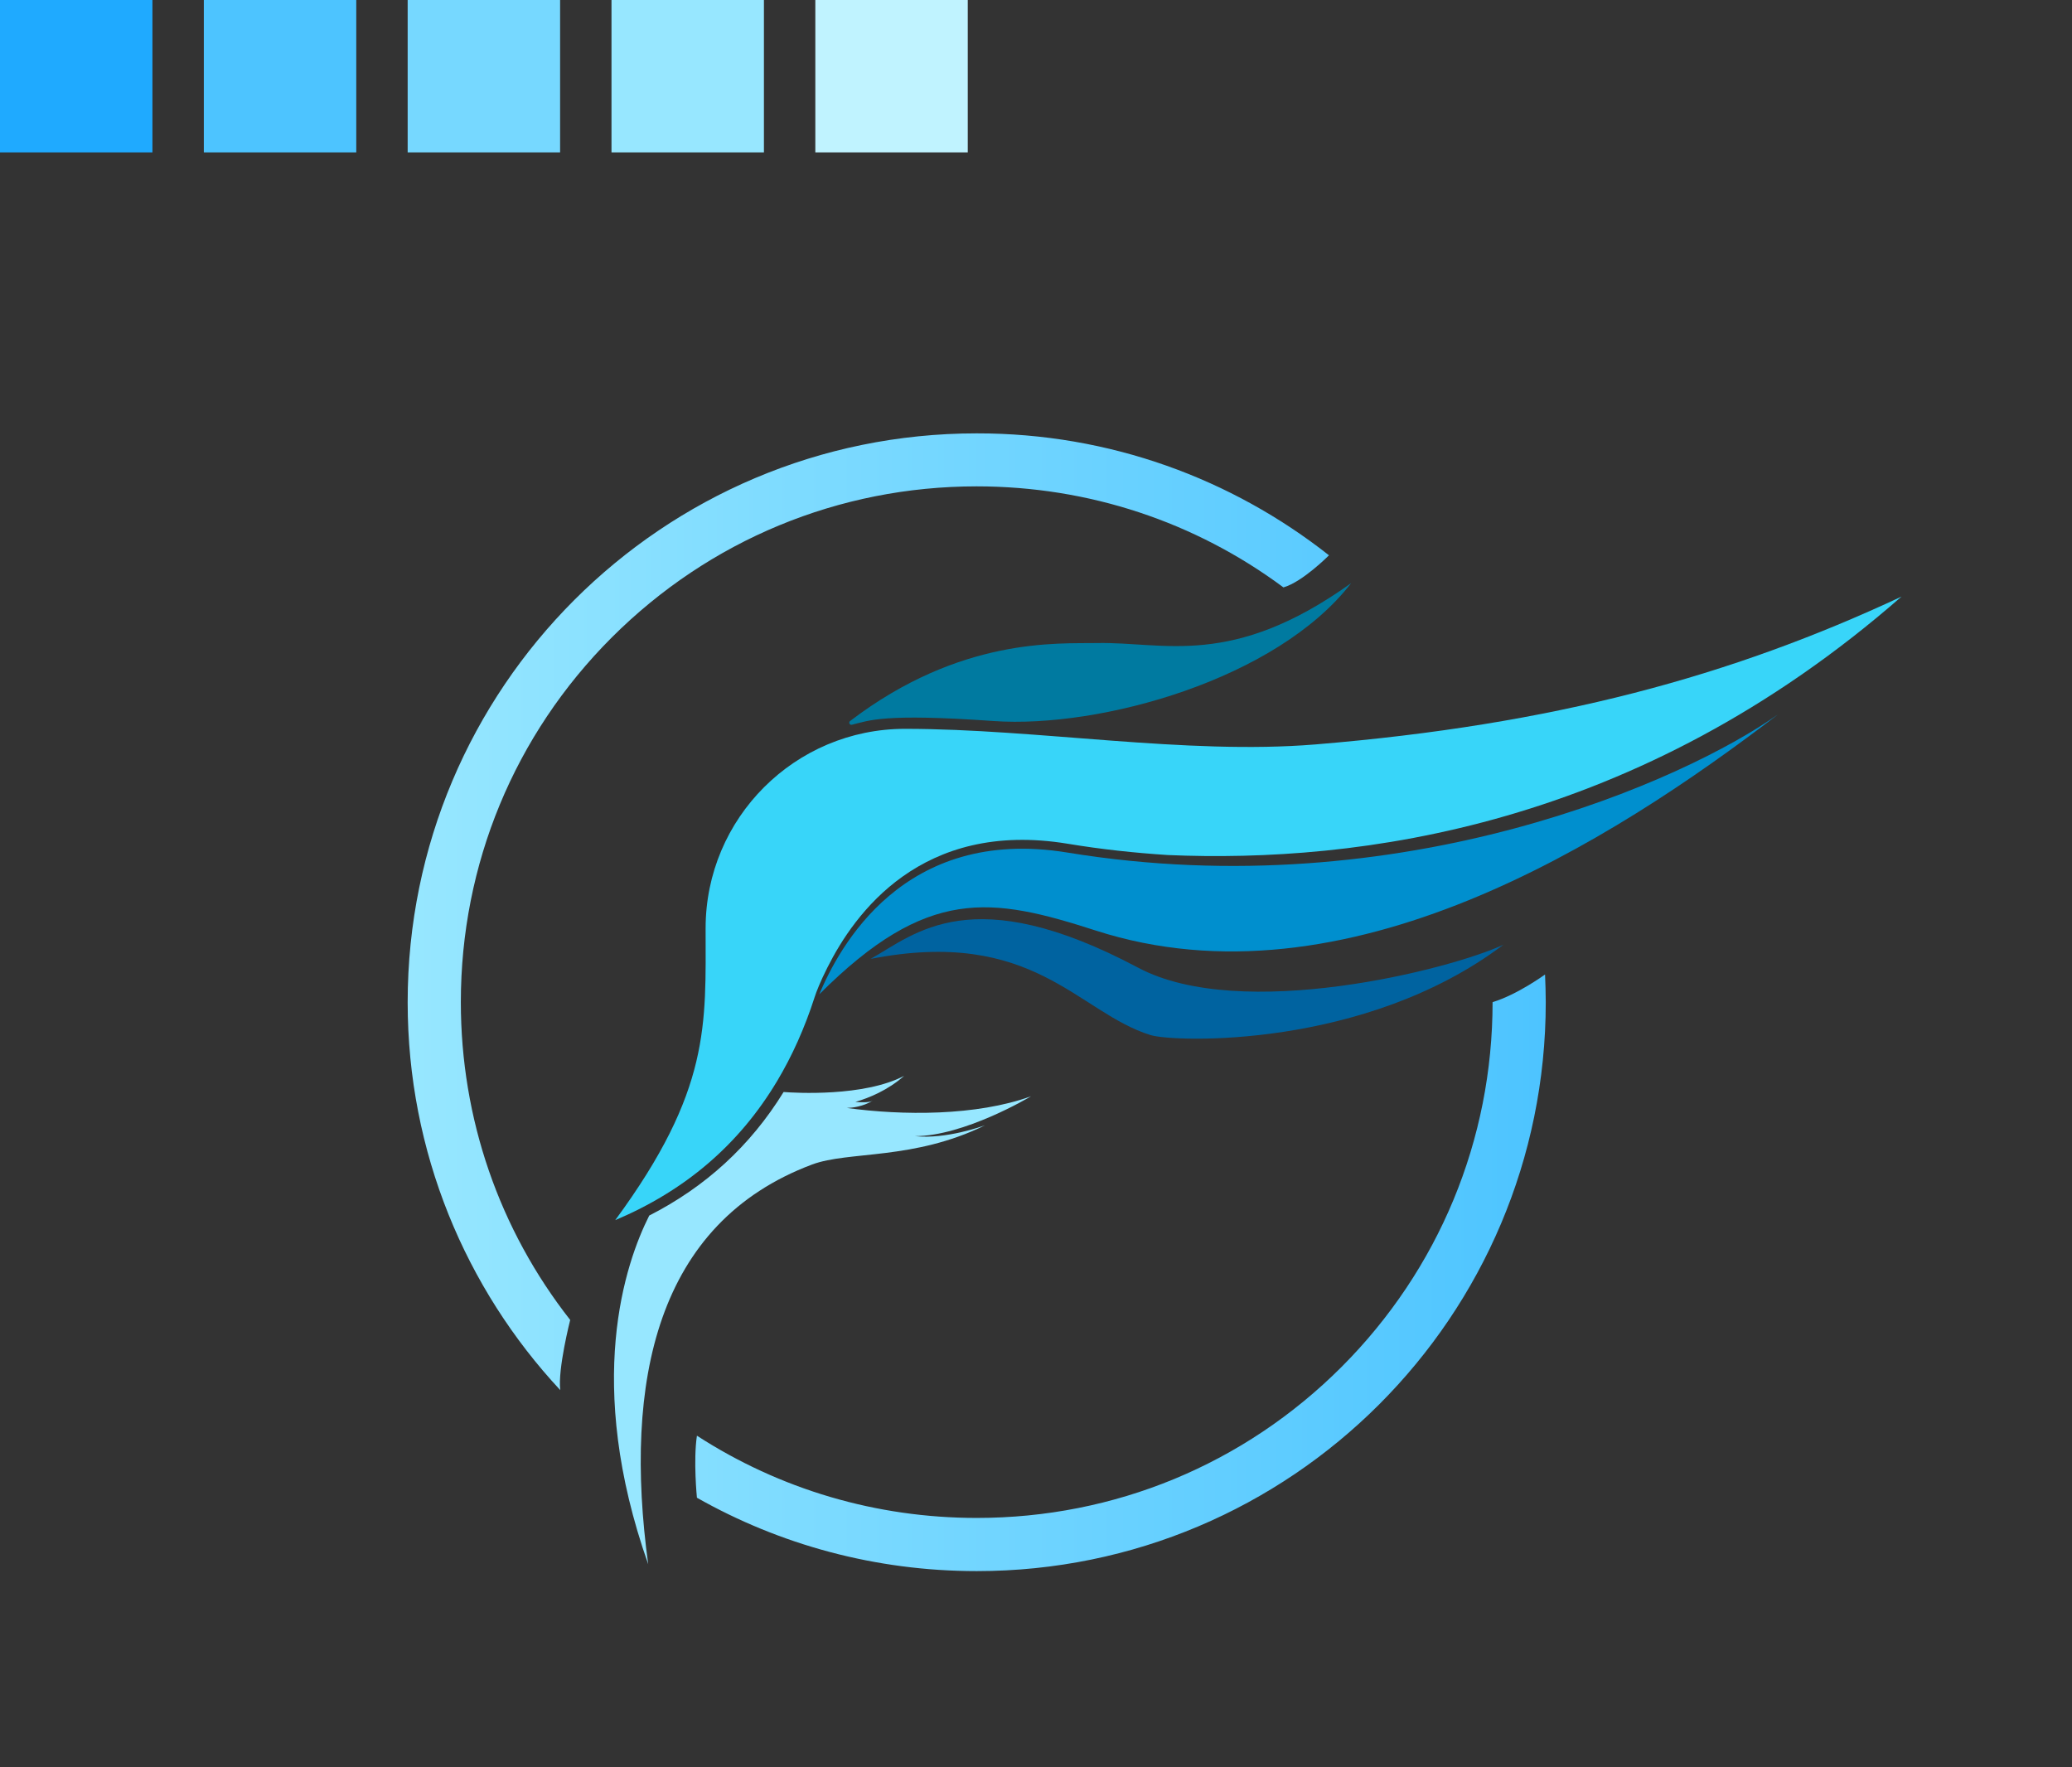 <?xml version="1.0" encoding="utf-8"?>
<!-- Generator: Adobe Illustrator 28.0.0, SVG Export Plug-In . SVG Version: 6.00 Build 0)  -->
<svg version="1.1" id="Layer_1" xmlns="http://www.w3.org/2000/svg" xmlns:xlink="http://www.w3.org/1999/xlink" x="0px" y="0px"
	 viewBox="0 0 1169 997" style="enable-background:new 0 0 1169 997;" xml:space="preserve">
<rect x="0" y="0" width="1169" height="997" fill="#333333" stroke="none"/>
<style type="text/css">
	.st0{fill:#1FAAFF;}
	.st1{fill:#4DC4FF;}
	.st2{fill:#76D8FF;}
	.st3{fill:#97E7FF;}
	.st4{fill:#C0F3FF;}
	.st5{fill:#38D5F9;}
	.st6{fill:#007AA0;}
	.st7{fill:#008FCE;}
	.st8{fill:#0063A0;}
	.st9{fill:url(#SVGID_1_);}
</style>
<g id="Layer_4">
	<g>
		<rect class="st0" width="86" height="86"/>
		<rect x="115" class="st1" width="86" height="86"/>
		<rect x="230" class="st2" width="86" height="86"/>
		<rect x="345" class="st3" width="86" height="86"/>
		<rect x="460" class="st4" width="86" height="86"/>
	</g>
</g>
<g id="Layer_2_00000125578189509557084690000012288290211365652911_">
	<g id="normal">
		<path class="st5" d="M1072.8,336.6C923.5,467.2,766.1,487,658.8,482.4c-18.5-1.2-37.4-3.2-56.6-6.4
			c-82.4-13.5-120.1,39.5-135.3,69.7c0,0.1-0.1,0.1-0.1,0.2c-3.9,7.7-6.3,13.8-7.2,16.7c-5.6,17.4-12.7,33.2-21.2,47.4
			c-21.6,36.1-52.2,61.9-91.3,78.4c54-73.4,51-110.3,51-164.7c0-62.1,50.4-112.5,112.5-112.5c74.5,0,158.5,14.8,231.5,8.8
			C876.7,408.9,976.7,381.5,1072.8,336.6L1072.8,336.6z"/>
		<path class="st6" d="M762.3,329c-41.9,54.3-141.4,82-201.7,77.8c-62.4-4.4-70.2-0.3-80,2.1c-1.2,0.3-2-1.3-1-2.1
			c62.3-47.5,117.2-43.6,139.2-44C656.8,362,694.7,377.4,762.3,329L762.3,329z"/>
		<path class="st7" d="M462.2,561c11-26,47.1-95.2,140-80c189,31,349-41,401-78c-94,72-244.2,167.4-385,122
			C559.2,506,523.2,500,462.2,561L462.2,561L462.2,561z"/>
		<path class="st8" d="M491.2,541c25-14,57-45,151,5c58.2,30.9,176,1,206-13c-78,59-186,55-199,51C608,571.3,583.2,523,491.2,541
			L491.2,541L491.2,541z"/>
		<path class="st3" d="M581.7,618.5c-1.1,0.7-37.9,22.5-65.5,22.5c17.5,1.9,38.3-5.7,39.5-6.1c-40.3,19.8-76.9,14.4-97.5,22.1
			c-88,33-106.5,122.5-92.5,225.5c-36.1-102.4-13-169.7,0.6-196.7c31.6-16.1,57-39.2,75.8-69.7c6.5,0.5,45.2,2.8,68-9.1
			c-9.2,8.1-19.7,12.4-27.5,14.7c3.6,0.3,7.9,0.4,9.8-0.7c-5.7,3.4-11.5,4-14.6,4.1C509,629.4,550.9,629.7,581.7,618.5
			C581.7,618.5,581.7,618.5,581.7,618.5L581.7,618.5z"/>
	</g>
</g>
<linearGradient id="SVGID_1_" gradientUnits="userSpaceOnUse" x1="230" y1="565.48" x2="872.07" y2="565.48">
	<stop  offset="0" style="stop-color:#97E7FF"/>
	<stop  offset="1" style="stop-color:#4DC4FF"/>
</linearGradient>
<path class="st9" d="M749.8,313.3c0,0-15,15.1-25.7,18.1c-49.8-37-109.9-57-173.1-57c-77.7,0-150.8,30.3-205.8,85.2
	c-55,55-85.2,128.1-85.2,205.8c0,65.8,21.7,128.3,61.7,179.3c0,0-7.1,27.8-5.6,39.6C262.7,727,230,650,230,565.5
	c0-177.3,143.7-321,321-321C626.1,244.4,695.1,270.2,749.8,313.3z M871.7,549.8c-0.5,0.3-15.5,11.3-29.6,15.6
	c0,77.7-30.3,150.8-85.2,205.8c-55,55-128.1,85.2-205.8,85.2c-56.9,0-111.2-16.2-157.9-46.4c-2.1,14,0,35,0,35
	c46.6,26.4,100.5,41.4,157.9,41.4c177.3,0,321-143.7,321-321C872.1,560.2,871.9,555,871.7,549.8z"/>
</svg>
